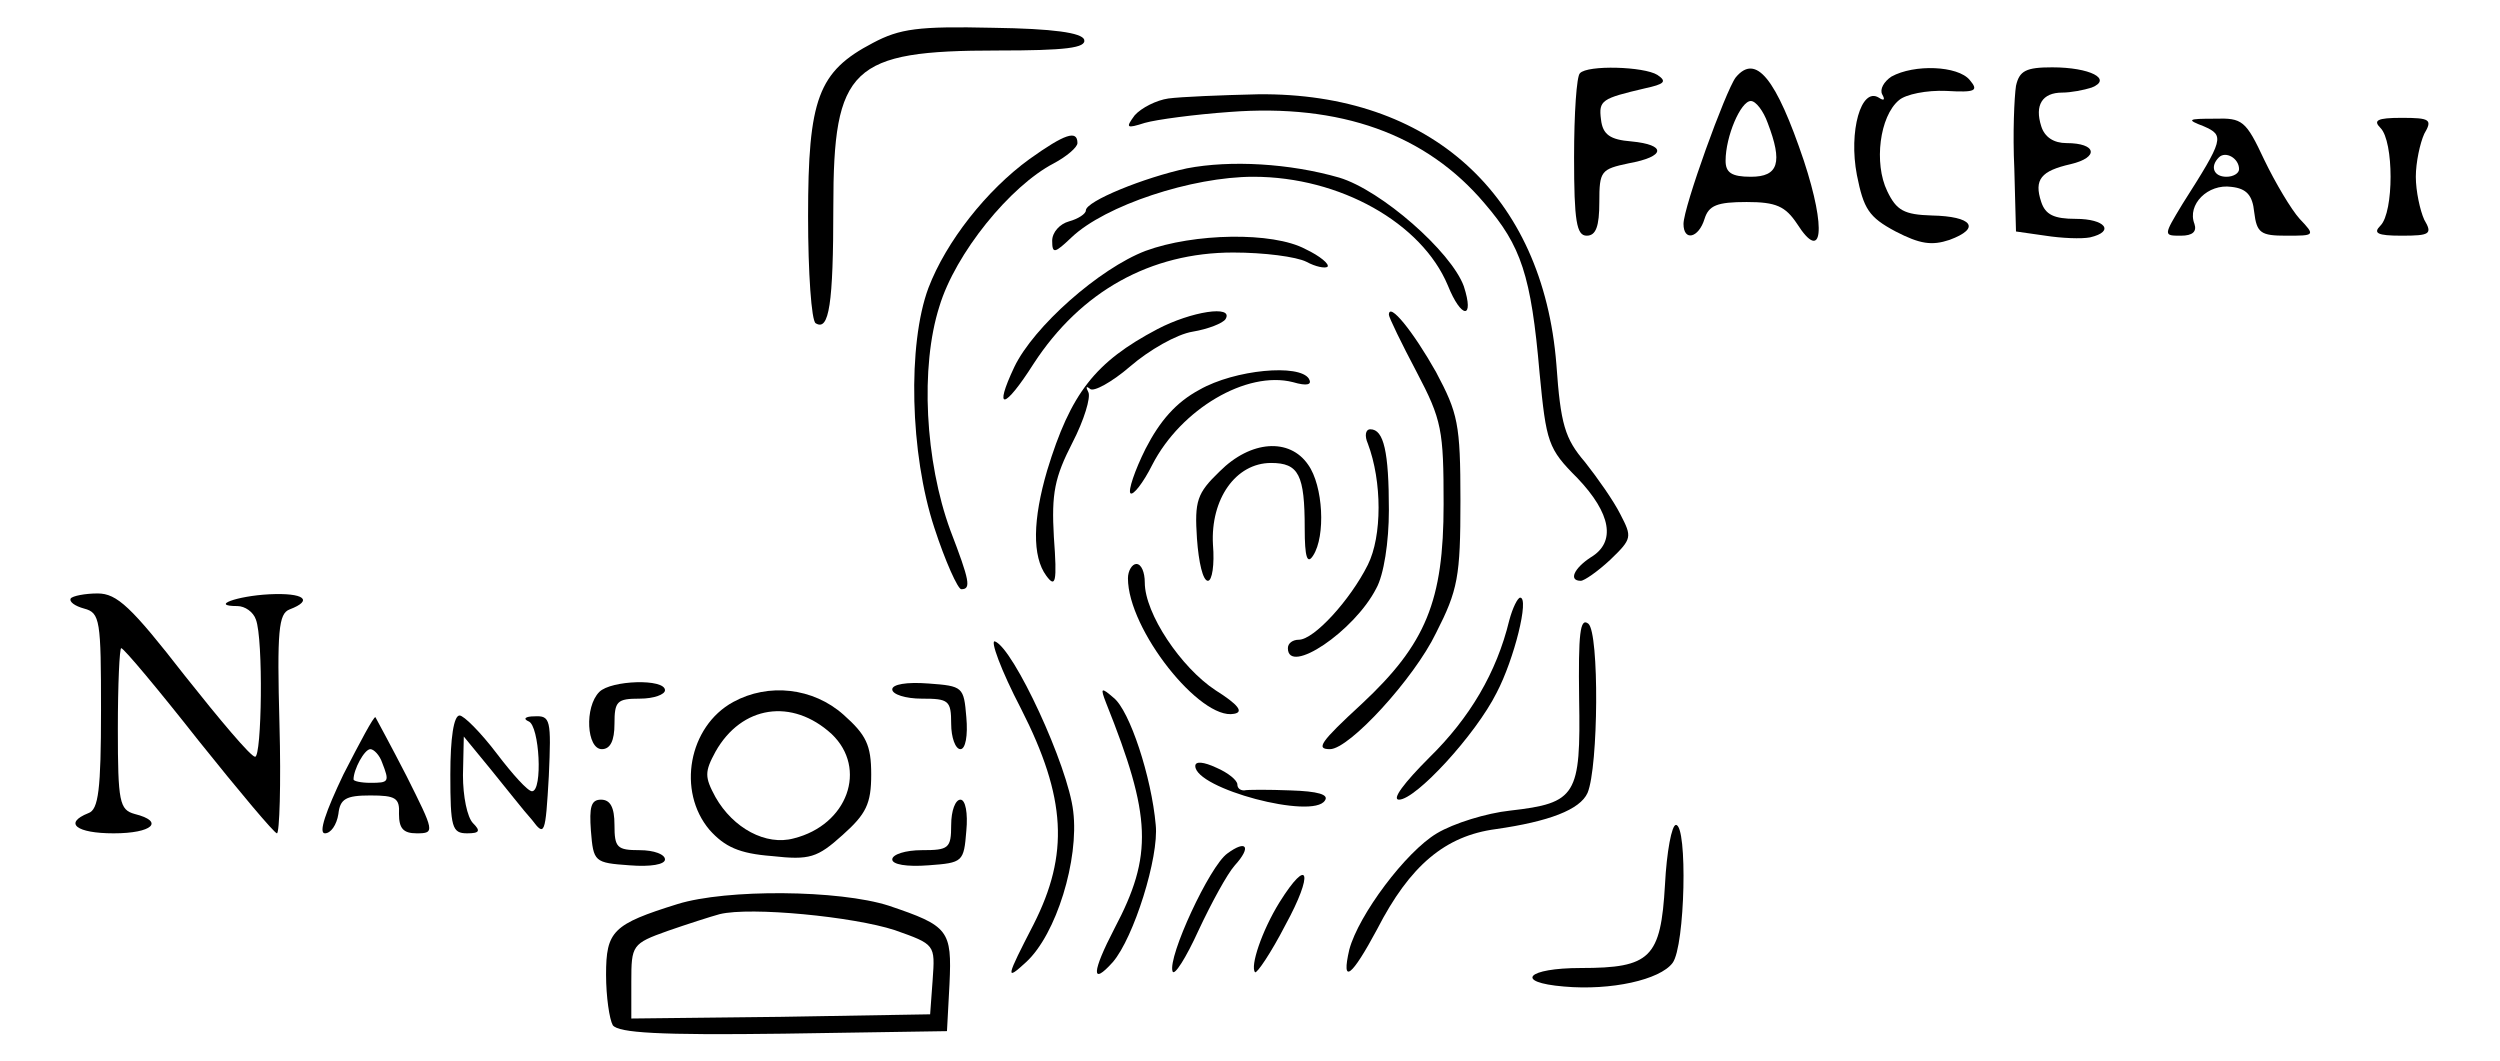 <?xml version="1.0" standalone="no"?>
<!DOCTYPE svg PUBLIC "-//W3C//DTD SVG 20010904//EN"
 "http://www.w3.org/TR/2001/REC-SVG-20010904/DTD/svg10.dtd">
<svg version="1.0" xmlns="http://www.w3.org/2000/svg"
 width="297pt" height="126pt" viewBox="0 0 297 126"
 preserveAspectRatio="xMidYMid meet">

<g transform="translate(0,126) scale(0.1,-0.1)"
fill="#000000" stroke="none">
<path d="M1037 1209 c-65 -34 -77 -66 -77 -206 0 -67 4 -124 9 -127 16 -10 21
23 21 138 0 166 21 186 195 186 81 0 106 3 103 13 -3 8 -36 13 -109 14 -88 2
-110 -1 -142 -18z"/>
<path d="M1877 1173 c-4 -3 -7 -48 -7 -100 0 -76 3 -93 15 -93 11 0 15 11 15
40 0 37 2 39 35 46 44 8 45 22 3 26 -25 2 -34 8 -36 26 -3 23 1 25 52 37 23 5
27 8 15 16 -16 10 -83 12 -92 2z"/>
<path d="M2062 1168 c-12 -16 -62 -154 -62 -174 0 -21 18 -17 25 6 5 16 15 20
50 20 35 0 46 -5 60 -26 30 -47 35 -7 8 75 -33 98 -57 128 -81 99z m38 -54
c18 -47 13 -64 -20 -64 -23 0 -30 5 -30 19 0 29 18 71 30 71 6 0 15 -12 20
-26z"/>
<path d="M2247 1169 c-9 -6 -14 -15 -11 -21 4 -7 2 -8 -4 -4 -21 13 -36 -40
-26 -92 8 -40 14 -50 46 -67 29 -15 43 -17 64 -10 38 14 27 28 -21 29 -33 1
-42 6 -53 29 -16 33 -9 89 14 108 8 7 33 12 56 11 35 -2 39 0 28 13 -14 17
-66 19 -93 4z"/>
<path d="M2395 1158 c-2 -13 -4 -57 -2 -98 l2 -75 35 -5 c19 -3 43 -4 53 -2
30 7 18 22 -17 22 -26 0 -36 5 -41 20 -9 27 0 37 35 45 34 8 31 25 -5 25 -15
0 -26 7 -30 20 -8 25 1 40 25 40 10 0 26 3 35 6 25 10 -2 24 -47 24 -31 0 -39
-4 -43 -22z"/>
<path d="M1388 1143 c-14 -2 -32 -11 -40 -20 -11 -15 -10 -16 12 -9 14 4 59
10 101 13 131 10 233 -26 303 -109 43 -50 55 -85 65 -201 8 -83 10 -90 45
-125 40 -42 46 -76 16 -94 -20 -13 -27 -28 -12 -28 4 0 20 11 35 25 26 25 26
27 12 54 -8 16 -27 43 -42 62 -24 28 -29 45 -34 116 -16 202 -150 323 -354
321 -44 -1 -92 -3 -107 -5z"/>
<path d="M2618 1110 c25 -11 24 -15 -25 -92 -23 -38 -23 -38 -2 -38 14 0 19 5
16 14 -9 23 16 48 44 44 18 -2 25 -10 27 -30 3 -25 8 -28 38 -28 34 0 35 0 16
20 -10 11 -29 43 -42 70 -22 47 -26 50 -59 49 -32 0 -34 -1 -13 -9z m42 -51
c0 -5 -7 -9 -15 -9 -15 0 -20 12 -9 23 8 8 24 -1 24 -14z"/>
<path d="M2828 1108 c16 -16 16 -100 0 -116 -9 -9 -4 -12 25 -12 34 0 37 2 27
19 -5 11 -10 34 -10 51 0 17 5 40 10 51 10 17 7 19 -27 19 -29 0 -34 -3 -25
-12z"/>
<path d="M1223 1071 c-51 -37 -99 -98 -120 -153 -25 -67 -22 -197 7 -285 13
-40 28 -73 32 -73 12 0 10 10 -13 70 -30 82 -36 194 -13 266 19 63 84 143 136
170 15 8 28 19 28 24 0 16 -15 11 -57 -19z"/>
<path d="M1410 1060 c-51 -11 -120 -39 -120 -50 0 -4 -9 -10 -20 -13 -11 -3
-20 -13 -20 -23 0 -16 3 -15 23 4 40 38 143 72 216 72 103 0 200 -55 231 -129
16 -40 32 -41 19 -1 -15 41 -98 114 -148 129 -59 17 -129 21 -181 11z"/>
<path d="M1361 962 c-55 -21 -133 -90 -156 -138 -25 -53 -12 -51 23 4 56 86
139 132 237 132 37 0 75 -5 87 -11 11 -6 22 -8 25 -6 3 3 -9 13 -26 21 -39 21
-133 19 -190 -2z"/>
<path d="M1375 869 c-74 -39 -103 -76 -131 -168 -17 -58 -18 -102 -1 -125 11
-15 13 -8 9 46 -3 52 1 71 22 112 14 27 22 54 19 60 -3 6 -3 8 2 4 4 -4 26 8
48 27 22 19 55 38 74 41 18 3 36 10 39 15 10 17 -41 9 -81 -12z"/>
<path d="M1650 886 c0 -3 15 -34 33 -68 30 -57 32 -69 32 -157 0 -115 -21
-166 -97 -237 -50 -46 -55 -54 -38 -54 23 0 100 84 126 138 26 51 29 67 29
157 0 92 -3 104 -29 153 -27 48 -56 84 -56 68z"/>
<path d="M1425 797 c-28 -15 -47 -37 -64 -70 -13 -26 -21 -50 -18 -53 3 -3 15
12 26 34 34 66 112 112 167 98 17 -5 23 -3 19 4 -11 18 -88 11 -130 -13z"/>
<path d="M1625 733 c17 -45 17 -110 0 -144 -21 -42 -64 -89 -82 -89 -7 0 -13
-4 -13 -10 0 -33 79 20 105 71 9 16 15 55 15 93 0 69 -6 96 -22 96 -6 0 -7 -8
-3 -17z"/>
<path d="M1449 700 c-27 -26 -30 -35 -27 -80 2 -28 7 -50 13 -50 5 0 8 19 6
43 -3 54 27 97 69 97 33 0 40 -14 40 -78 0 -34 3 -43 10 -32 15 23 12 83 -6
108 -22 32 -68 29 -105 -8z"/>
<path d="M1340 573 c0 -61 86 -169 126 -161 12 2 5 11 -22 28 -41 27 -84 91
-84 128 0 12 -4 22 -10 22 -5 0 -10 -8 -10 -17z"/>
<path d="M84 549 c-2 -4 5 -9 16 -12 19 -5 20 -14 20 -121 0 -94 -3 -118 -15
-122 -30 -12 -14 -24 30 -24 46 0 61 14 25 23 -18 5 -20 14 -20 101 0 53 2 96
4 96 3 0 44 -49 92 -110 48 -60 90 -110 93 -110 3 0 5 58 3 130 -3 111 -1 131
12 136 29 11 17 20 -24 18 -39 -2 -71 -14 -38 -14 9 0 19 -7 22 -16 9 -23 7
-164 -1 -163 -5 0 -42 44 -84 97 -63 81 -80 97 -103 97 -15 0 -30 -3 -32 -6z"/>
<path d="M1793 523 c-15 -62 -47 -116 -95 -163 -30 -30 -45 -50 -36 -50 20 0
91 77 116 127 21 40 39 113 28 113 -3 0 -9 -12 -13 -27z"/>
<path d="M1876 430 c2 -115 -3 -124 -82 -133 -28 -3 -67 -15 -87 -27 -37 -22
-93 -97 -104 -138 -10 -43 3 -32 33 24 39 76 81 111 141 119 63 9 100 23 109
43 13 31 14 190 1 201 -10 8 -12 -12 -11 -89z"/>
<path d="M1213 418 c54 -106 57 -173 15 -256 -33 -64 -34 -68 -9 -45 36 33 63
122 56 179 -6 54 -71 194 -93 202 -6 2 7 -34 31 -80z"/>
<path d="M712 438 c-18 -18 -15 -68 3 -68 10 0 15 10 15 30 0 27 3 30 30 30
17 0 30 5 30 10 0 14 -64 12 -78 -2z"/>
<path d="M1060 441 c0 -6 16 -11 35 -11 32 0 35 -2 35 -30 0 -16 5 -30 11 -30
6 0 9 16 7 38 -3 36 -4 37 -45 40 -26 2 -43 -1 -43 -7z"/>
<path d="M871 426 c-53 -29 -67 -106 -28 -152 18 -20 35 -28 74 -31 45 -5 54
-2 84 25 28 25 34 37 34 72 0 35 -6 47 -33 71 -36 32 -89 38 -131 15z m117
-38 c43 -41 19 -108 -45 -124 -33 -9 -72 12 -93 49 -13 24 -13 30 0 54 31 55
91 64 138 21z"/>
<path d="M1314 425 c54 -135 56 -181 10 -268 -27 -52 -28 -69 -2 -40 25 29 55
125 51 163 -5 57 -31 136 -50 151 -15 13 -16 12 -9 -6z"/>
<path d="M408 340 c-21 -44 -30 -70 -22 -70 7 0 14 10 16 23 2 18 9 22 38 22
30 0 35 -3 34 -22 0 -17 5 -23 21 -23 22 0 21 2 -12 68 -19 37 -36 68 -37 70
-2 1 -18 -29 -38 -68z m46 14 c9 -23 8 -24 -14 -24 -11 0 -20 2 -20 4 0 12 13
36 20 36 4 0 11 -7 14 -16z"/>
<path d="M535 340 c0 -63 2 -70 20 -70 15 0 16 3 7 12 -7 7 -12 32 -12 57 l1
46 32 -39 c18 -22 39 -49 49 -60 15 -20 16 -18 20 52 3 67 2 72 -17 71 -11 0
-14 -3 -7 -6 13 -5 17 -83 4 -83 -5 0 -23 20 -42 45 -19 25 -39 45 -44 45 -7
0 -11 -27 -11 -70z"/>
<path d="M1420 350 c0 -27 140 -64 154 -41 5 7 -8 11 -41 12 -26 1 -51 1 -55
0 -5 0 -8 3 -8 7 0 5 -11 14 -25 20 -15 7 -25 8 -25 2z"/>
<path d="M702 273 c3 -37 4 -38 46 -41 25 -2 42 1 42 7 0 6 -13 11 -30 11 -27
0 -30 3 -30 30 0 21 -5 30 -16 30 -12 0 -14 -9 -12 -37z"/>
<path d="M1130 280 c0 -28 -3 -30 -35 -30 -19 0 -35 -5 -35 -11 0 -6 17 -9 43
-7 41 3 42 4 45 41 2 21 -1 37 -7 37 -6 0 -11 -13 -11 -30z"/>
<path d="M1978 209 c-5 -87 -17 -99 -100 -99 -64 0 -80 -17 -20 -22 56 -5 114
8 129 28 15 20 18 164 4 164 -5 0 -11 -32 -13 -71z"/>
<path d="M1458 246 c-21 -15 -71 -123 -65 -140 2 -6 16 16 31 49 15 32 34 67
43 77 20 22 14 31 -9 14z"/>
<path d="M1520 188 c-21 -34 -35 -76 -29 -83 2 -2 19 23 36 56 34 62 28 83 -7
27z"/>
<path d="M805 186 c-77 -24 -85 -32 -85 -84 0 -26 4 -53 8 -60 7 -9 54 -12
203 -10 l194 3 3 56 c3 64 -1 69 -72 93 -59 19 -193 20 -251 2z m258 -31 c48
-17 48 -17 45 -59 l-3 -41 -177 -3 -178 -2 0 44 c0 43 1 45 43 60 23 8 51 17
62 20 37 9 159 -3 208 -19z"/>
</g>
</svg>
